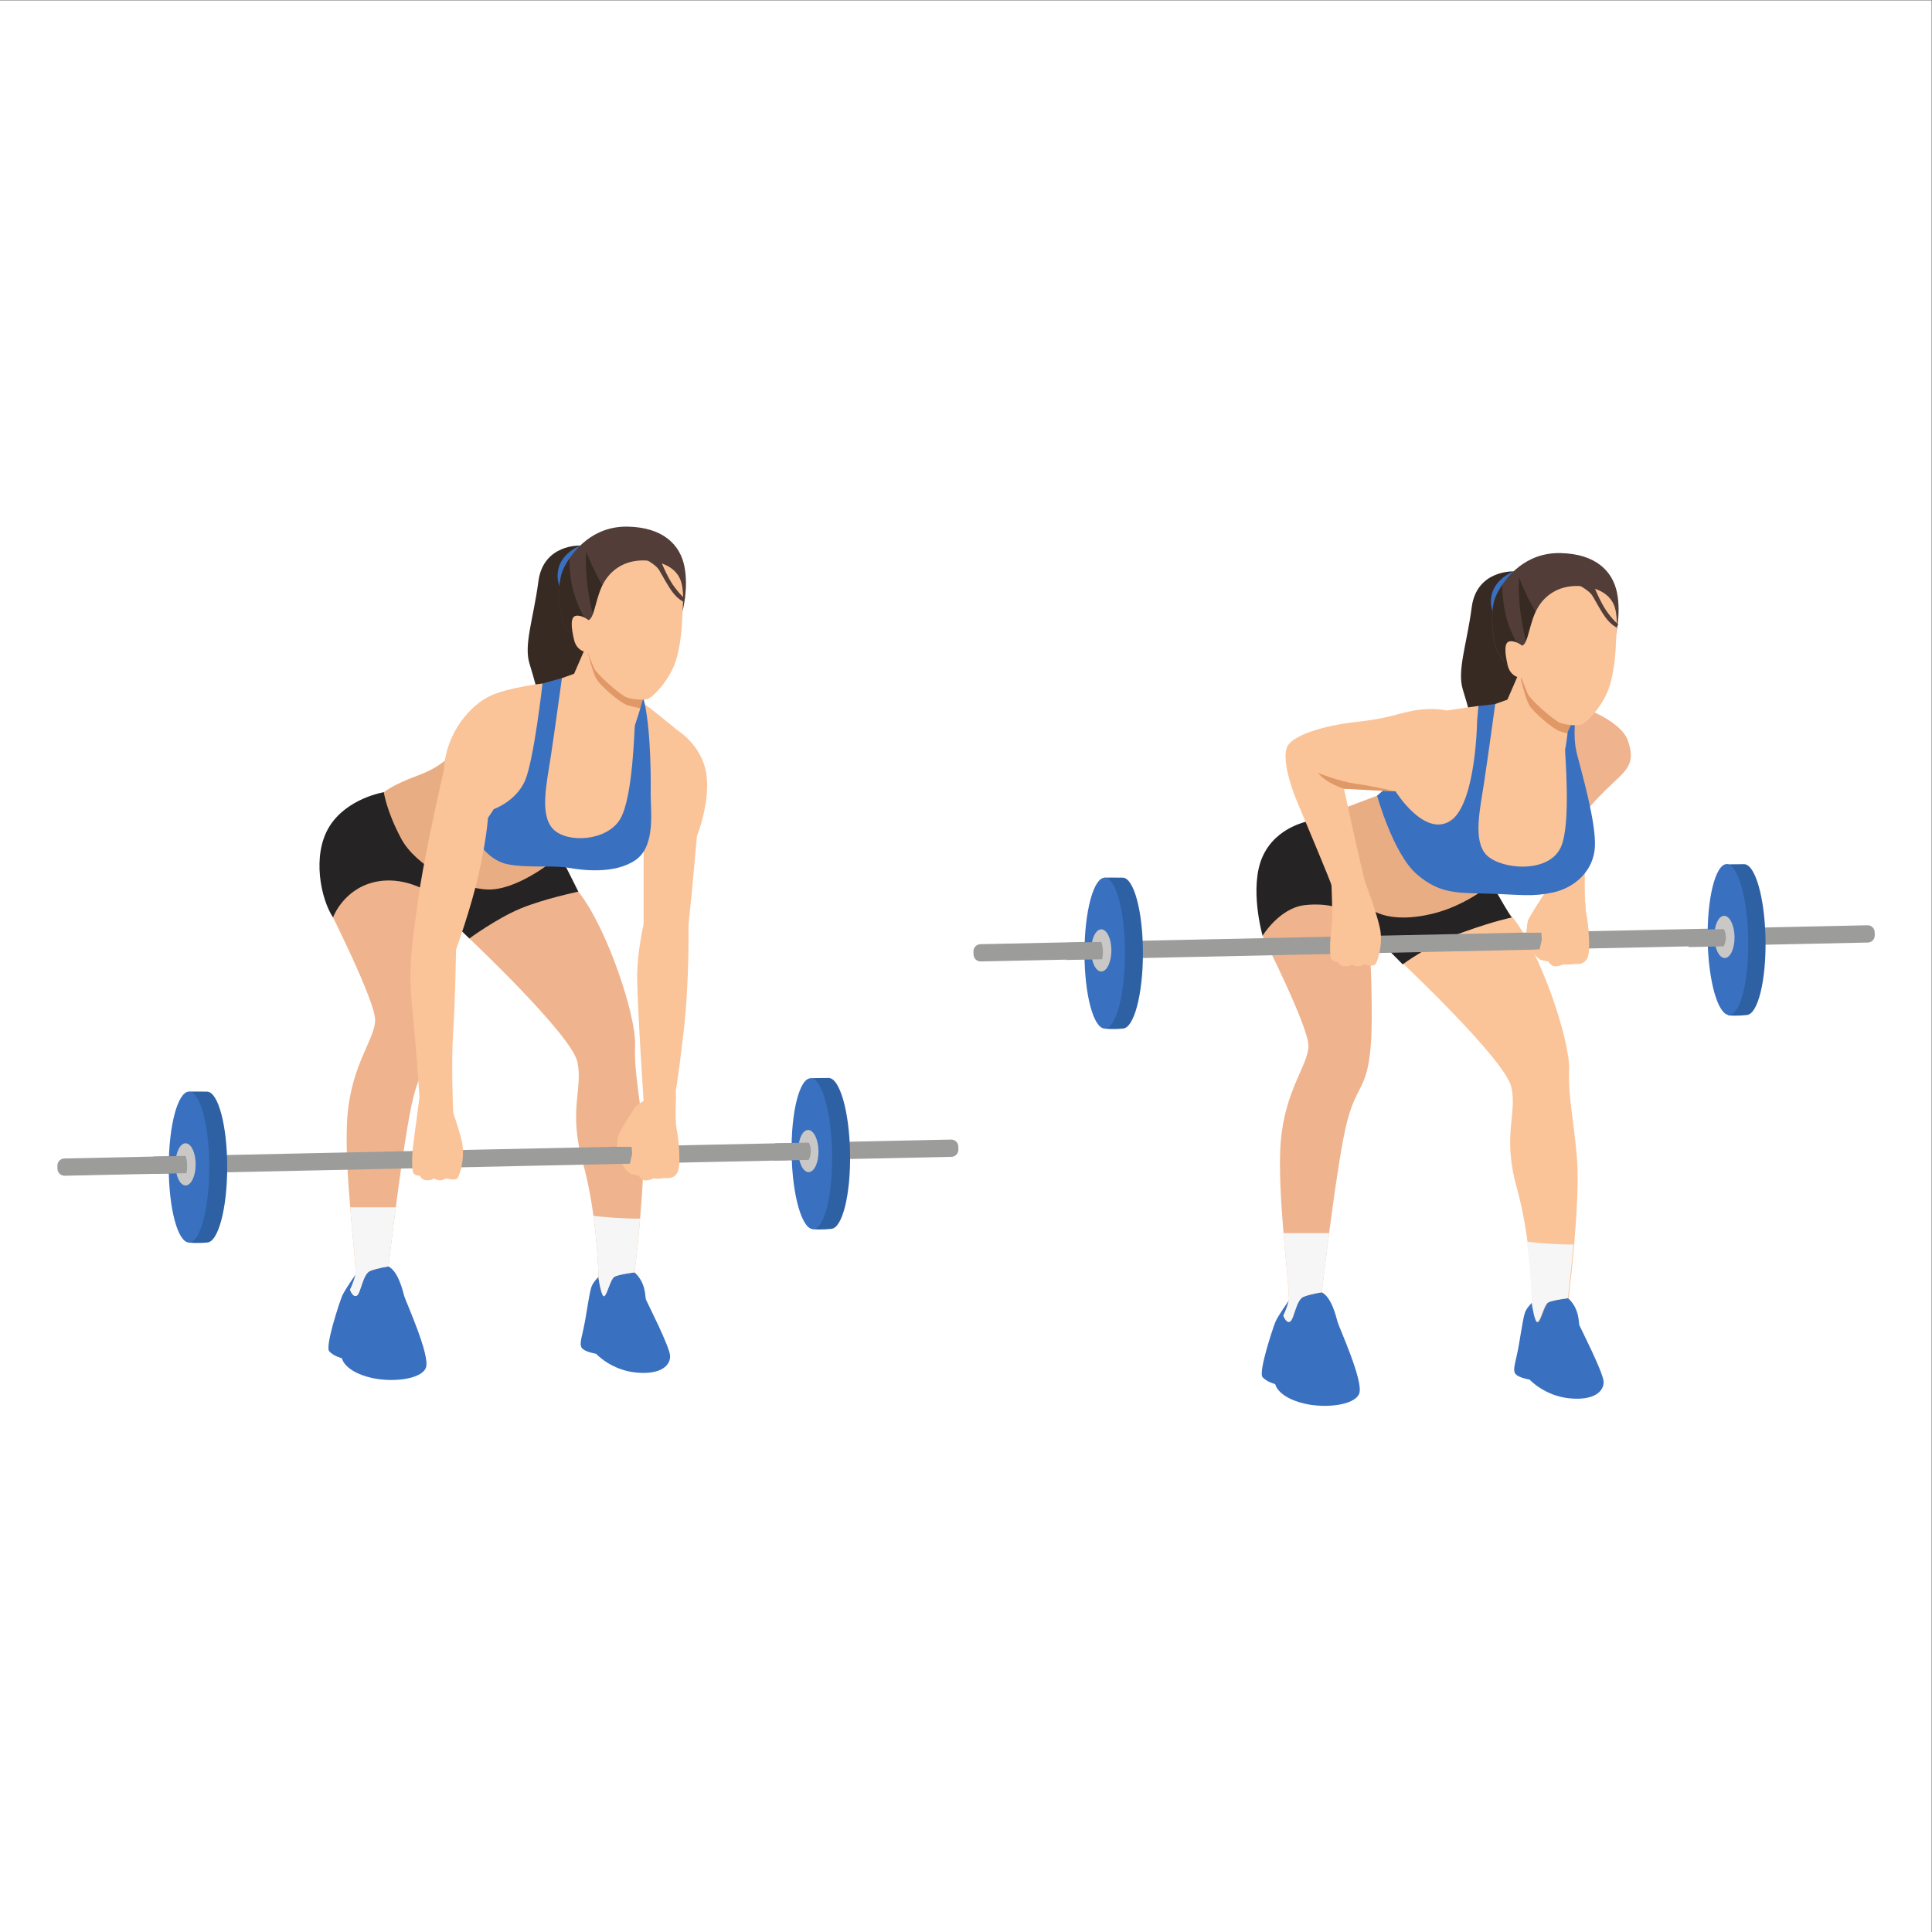 <?xml version="1.0" encoding="UTF-8" standalone="no"?>
<svg
   xmlns:dc="http://purl.org/dc/elements/1.1/"
   xmlns:cc="http://creativecommons.org/ns#"
   xmlns:rdf="http://www.w3.org/1999/02/22-rdf-syntax-ns#"
   xmlns:svg="http://www.w3.org/2000/svg"
   xmlns="http://www.w3.org/2000/svg"
   viewBox="0 0 2666.667 2666.667"
   height="2666.667"
   width="2666.667"
   xml:space="preserve"
   id="svg2"
   version="1.1"><rect x="0" y="0" width="2666.667" height="2666.667" fill="#808080" stroke="none"/><defs
     id="defs6" /><g
     transform="matrix(1.333,0,0,-1.333,0,2666.667)"
     id="g10"><g
       transform="scale(0.1)"
       id="g12"><g
         transform="scale(1.227)"
         id="g14"><path
           id="path16"
           style="fill:#ffffff;fill-opacity:1;fill-rule:nonzero;stroke:none"
           d="M 16300,0 H 0 V 16300 H 16300 V 0" /></g><path
         id="path18"
         style="fill:#3970c0;fill-opacity:1;fill-rule:nonzero;stroke:none"
         d="m 13344.1,6536.5 c 0,0 -112.3,-157.6 -137.8,-219.2 -25.6,-61.7 -178.8,-521.4 -132.8,-572.5 45.9,-51 131,-71.5 131,-71.5 0,0 17.1,-117.4 252,-188.9 234.9,-71.5 572,-35.8 618,91.9 45.9,127.7 -209.4,685.2 -224.7,741 -15.4,55.7 -61.3,254.9 -163.5,306 -102.1,51.1 -107.2,112.3 -163.4,76.6 -56.2,-35.8 -178.8,-163.4 -178.8,-163.4" /><g
         transform="scale(1.019)"
         id="g20"><path
           id="path22"
           style="fill:#3970c0;fill-opacity:1;fill-rule:nonzero;stroke:none"
           d="m 15633.3,6450.43 c 0,0 -115.2,-80.18 -140.4,-165.38 -25,-85.28 -50.1,-295.81 -80.2,-426.05 -30,-130.34 -40.1,-170.49 0,-200.52 40.2,-30.13 130.4,-45.14 130.4,-45.14 0,0 150.3,-165.38 406,-190.51 255.6,-25.03 350.9,75.18 345.9,170.49 -5,95.19 -235.7,546.38 -245.7,571.41 -10,25.03 5,165.38 -115.2,275.69 -120.3,110.32 -200.5,135.35 -220.6,120.33 -20.1,-15.11 -80.2,-110.32 -80.2,-110.32" /></g><path
         id="path24"
         style="fill:#efb38d;fill-opacity:1;fill-rule:nonzero;stroke:none"
         d="m 13093.9,10545.7 c 10.2,-25.6 -20.4,-229.9 -20.4,-229.9 0,0 474.9,-939.7 474.9,-1138.9 0,-199.2 -240,-449.4 -286,-985.7 -45.9,-536.2 102.2,-1567.9 81.7,-1654.7 -20.4,-86.9 -56.1,-153.3 -56.1,-153.3 0,0 30.6,-86.8 71.5,-61.2 40.8,25.5 61.3,224.7 137.9,255.3 76.6,30.7 188.9,46 188.9,46 0,0 158.4,1368.7 260.5,1762 102.1,393.3 204.3,332 245.2,771.2 40.8,439.2 -35.8,1608.8 -35.8,1608.8 0,0 -459.7,275.8 -638.4,153.2 -178.8,-122.6 -229.8,-155.8 -265.6,-200.5 -35.7,-44.6 -158.3,-172.3 -158.3,-172.3" /><g
         transform="scale(1.004)"
         id="g26"><path
           id="path28"
           style="fill:#fbc398;fill-opacity:1;fill-rule:nonzero;stroke:none"
           d="m 14472.9,9984.46 c 0,0 1053.5,-992.43 1114.6,-1272.34 61.1,-279.92 -96.6,-493.66 56,-1038.25 152.7,-544.58 162.8,-1195.98 162.8,-1195.98 0,0 30.6,-207.87 61.1,-182.76 30.6,25.02 61.1,172.59 101.9,198 40.6,25.52 208.6,45.84 208.6,45.84 0,0 122.1,987.33 86.5,1430.07 -35.7,442.84 -91.7,620.91 -81.4,921.25 10.2,300.25 -288,1204.71 -585.3,1577.21 -297.3,372.6 -1089.1,-30.1 -1089.1,-70.8 0,-40.7 -35.7,-412.24 -35.7,-412.24" /></g><path
         id="path30"
         style="fill:#252323;fill-opacity:1;fill-rule:nonzero;stroke:none"
         d="m 13584.2,11510.9 c -20.4,-5.1 -367.7,-56.5 -510.7,-375.5 -143.1,-319 0,-819.6 0,-819.6 0,0 173.6,286.1 434.1,316.7 260.4,30.6 413.7,-51.1 444.3,-61.3 30.6,-10.2 234.9,-209.4 234.9,-209.4 l 337.1,-342.2 c 0,0 280.9,209.4 623.1,332 342.2,122.6 505.6,152.8 505.6,152.8 0,0 -122.6,184.3 -311.5,553.7 -323.3,632.2 -485.2,284.3 -485.2,284.3 l -1271.7,168.5" /><g
         transform="scale(1.011)"
         id="g32"><path
           id="path34"
           style="fill:#fbc398;fill-opacity:1;fill-rule:nonzero;stroke:none"
           d="m 15826.7,10651 c 0,0 -171.8,-266.1 -178.5,-299.8 -6.8,-33.7 -14.3,-115.7 -14.3,-115.7 h 152.4 l 5.1,-71.3 -23.7,-102.7 -77.3,-1.7 c 0,0 42,-92.65 106,-106.12 64,-13.48 64,-13.48 64,-13.48 0,0 25.2,-50.52 72.4,-48.84 47.1,1.69 79.2,21.89 79.2,21.89 0,0 33.6,-10.11 84.2,0 50.5,10.1 96,-18.53 149.9,43.79 53.9,62.36 21.8,358.76 0,468.26 -21.9,109.5 -13.7,475.5 -14.1,489 -4,116.8 -145.9,-96.6 -248.7,-160.6 -102.7,-64 -156.6,-102.7 -156.6,-102.7" /></g><g
         transform="scale(1.191)"
         id="g36"><path
           id="path38"
           style="fill:#9c9c9b;fill-opacity:1;fill-rule:nonzero;stroke:none"
           d="M 16235.7,8752.49 8523.6,8588.02 c -34.1,-0.72 -61.15,-28.93 -60.4,-63.01 l 0.6,-26.71 c 0.75,-34.08 28.89,-61.12 62.99,-60.38 l 7712.11,164.46 c 34.1,0.72 61.1,28.94 60.4,63.01 l -0.6,26.72 c -0.7,34.08 -28.9,61.1 -63,60.38" /></g><path
         id="path40"
         style="fill:#e9ad84;fill-opacity:1;fill-rule:nonzero;stroke:none"
         d="m 14260,11766.3 -379.6,-143 c 0,0 91.9,-852.9 275.8,-1006.1 183.9,-153.3 495.4,-127.7 740.5,-56.2 245.2,71.5 469.9,224.7 469.9,245.1 0,20.5 -68.1,461.4 -350.7,698 -282.6,236.7 -755.9,262.2 -755.9,262.2" /><g
         transform="scale(1.039)"
         id="g42"><path
           id="path44"
           style="fill:#efb38d;fill-opacity:1;fill-rule:nonzero;stroke:none"
           d="m 15660.3,12238 c 36.2,-3.3 488.9,-145.3 564.4,-368 75.3,-222.7 -6.7,-285 -167.1,-435.7 -160.5,-150.6 -239.2,-252.2 -239.2,-252.2 l -199.9,533.3 41.8,522.6" /></g><path
         id="path46"
         style="fill:#372a23;fill-opacity:1;fill-rule:nonzero;stroke:none"
         d="m 15672.5,14088.3 c 0,0 -382.5,17.1 -433.6,-371 -51,-388.2 -153.2,-653.7 -91.9,-852.9 61.3,-199.2 66.4,-235 66.4,-235 l 370.8,-25.5 c 0,0 380,115.9 298.3,609.5 -81.8,493.7 -210,874.9 -210,874.9" /><g
         transform="scale(1.014)"
         id="g48"><path
           id="path50"
           style="fill:#3970c0;fill-opacity:1;fill-rule:nonzero;stroke:none"
           d="m 15331.7,12499.8 -63.8,39.4 -171.2,-19.7 -1034.3,-916.2 c 0,0 164.6,-594.3 406.3,-802.5 241.8,-208.2 423.1,-188 745.5,-198.1 322.3,-10.1 434.3,-33.6 648.2,13.4 213.9,47 410.7,216 424.1,464.5 13.5,248.5 -134.3,756 -184.5,954.1 -50.1,198.1 -1.4,424.8 -11.5,441.6 -10,16.8 -758.8,23.5 -758.8,23.5" /></g><path
         id="path52"
         style="fill:#fbc398;fill-opacity:1;fill-rule:nonzero;stroke:none"
         d="m 15751.4,13088.9 -143,-328.4 -126,-45.1 c 0,0 -74.9,-547.3 -115.8,-816.3 -40.8,-269 -119.1,-602.7 27.3,-749.1 146.4,-146.4 637.7,-196.1 767,80.6 112.5,240.6 38.9,1001.4 45.7,1018.4 6.8,17 25.1,165.6 25.1,165.6 l -303.2,689.8 -177.1,-15.5" /><path
         id="path54"
         style="fill:#3970c1;fill-opacity:1;fill-rule:nonzero;stroke:none"
         d="m 15672.5,14088.3 c 0,0 -179.2,-66.6 -223.6,-229.9 -44.3,-163.2 53.1,-279.5 70,-263.7 17,15.7 153.6,493.6 153.6,493.6" /><g
         transform="scale(1.007)"
         id="g56"><path
           id="path58"
           style="fill:#df9866;fill-opacity:1;fill-rule:nonzero;stroke:none"
           d="m 15637,12887.7 c 0,0 45,-194 85.2,-268.2 40.2,-74.1 250,-253.1 320.8,-274 70.9,-21 70.9,-21 70.9,-21 l 186.1,410.8 -247.5,197.2 -415.5,-44.8" /></g><g
         transform="scale(1.03)"
         id="g60"><path
           id="path62"
           style="fill:#523d38;fill-opacity:1;fill-rule:nonzero;stroke:none"
           d="m 16141.6,13144 c 11.4,-10.1 96.2,-127.7 96.2,-127.7 0,0 62.2,226.2 18.1,446.7 -44,220.5 -217.5,391.8 -567.6,399.1 -350,7.4 -552.1,-236.6 -641.1,-411.5 -89.1,-174.9 -28.8,-467.5 -21.3,-520 7.4,-52.6 162,-249 162,-249 l 662.3,140.1 291.4,322.3" /></g><g
         transform="scale(1.006)"
         id="g64"><path
           id="path66"
           style="fill:#372a23;fill-opacity:1;fill-rule:nonzero;stroke:none"
           d="m 15897.6,13477 c -122.2,98.5 -261.2,460.9 -261.2,460.9 -22.7,-354 83.6,-697.8 83.6,-697.8 l -29.9,-87.8 c 0,0 -137.7,168.6 -193.8,411 -25.4,110.1 -33.2,217.1 -34,301.3 -20.8,-31 -38.4,-61.6 -53.1,-90.4 -91.2,-179.1 -29.5,-478.8 -21.8,-532.5 7.5,-53.8 165.9,-255 165.9,-255 l 678.2,143.4 68.5,75.8 c -166.1,105.3 -341.6,222 -402.4,271.1" /></g><g
         transform="scale(1.028)"
         id="g68"><path
           id="path70"
           style="fill:#fbc398;fill-opacity:1;fill-rule:nonzero;stroke:none"
           d="m 15331,12956.9 c 0,0 -60.7,50.4 -122.4,43.7 -61.8,-6.6 -51.5,-117.6 -22.1,-242.6 29.5,-124.9 139.4,-126.8 139.4,-126.8 0,0 35.7,-101 62.9,-160.6 27.2,-59.5 265.8,-271.7 328.2,-292.6 62.3,-21 147.2,-28.7 203.1,-18.5 56,10.2 214.4,181.8 278.5,350.3 64.2,168.4 76.5,406.4 78.4,483.7 1.9,77.3 23,220.1 -9,339.1 -32,119.1 -140.4,205.4 -334.4,223 -194.1,17.6 -351.3,-63 -441.1,-210.8 -89.8,-147.7 -96.9,-371.3 -161.5,-387.9" /></g><g
         transform="scale(1.028)"
         id="g72"><path
           id="path74"
           style="fill:#523d38;fill-opacity:1;fill-rule:nonzero;stroke:none"
           d="m 15830.2,13595.5 c 21.5,1.1 171,-70.5 211.5,-139.4 40.7,-68.9 92.7,-169.4 142.1,-230.9 49.5,-61.6 98,-84.7 98,-84.7 l 18.2,29.1 c 0,0 -57.7,48.2 -120.7,139.6 -63.1,91.3 -129.5,258.3 -129.5,258.3 l -219.6,28" /></g><path
         id="path76"
         style="fill:#fbc398;fill-opacity:1;fill-rule:nonzero;stroke:none"
         d="m 15295.1,12546 c 0,0 -10.2,-871.6 -279.2,-1041.9 -269,-170.2 -565.2,306.5 -565.2,306.5 l -534.5,27.2 c 0,0 98.7,-456.2 156.6,-704.8 57.9,-248.6 57.9,-248.6 57.9,-248.6 0,0 -343.9,-71.5 -343.9,-47.6 0,23.8 -282.6,690.7 -360.9,879.9 -78.4,189.2 -146.4,437.8 -98.8,553.5 47.7,115.8 367.7,221.3 711.6,258.8 343.9,37.4 415.4,85.1 606.1,119.2 190.7,34 333.7,0 333.7,0 l 330.3,47.2 -13.7,-149.4" /><path
         id="path78"
         style="fill:#df9866;fill-opacity:1;fill-rule:nonzero;stroke:none"
         d="m 13916.2,11837.8 c 0,0 -180.5,54.5 -269,163.4 0,0 221.3,-88.5 394.9,-112.3 173.7,-23.9 408.6,-78.3 408.6,-78.3 l -534.5,27.2" /><path
         id="path80"
         style="fill:#fbc398;fill-opacity:1;fill-rule:nonzero;stroke:none"
         d="m 13786.8,10836.8 c 0,0 16.1,-326.9 0,-446.9 -16.2,-120 -22.2,-283.5 0,-316.6 22.1,-33.2 65.5,-25.6 65.5,-25.6 0,0 15.3,-48.5 74.1,-48.5 58.7,0 71.5,20.4 71.5,20.4 0,0 35.7,-25.5 71.5,-20.4 35.7,5.1 53.6,20.4 53.6,20.4 0,0 91.9,-28.1 117.5,0 25.5,28.1 82,209.4 48.5,372.8 -33.5,163.5 -158.3,492 -158.3,492 0,0 -176.2,89.2 -212,65.5 -35.7,-23.7 -131.9,-113.1 -131.9,-113.1" /><path
         id="path82"
         style="fill:#f5f6f5;fill-opacity:1;fill-rule:nonzero;stroke:none"
         d="m 15808.9,7147.7 c 48.6,-356 53.1,-647 53.1,-647 0,0 30.7,-208.6 61.3,-183.4 30.7,25.1 61.3,173.2 102.2,198.7 40.8,25.6 209.4,46 209.4,46 0,0 31,251 57.3,557 -178.8,-1.4 -363.5,15.2 -483.3,28.7" /><path
         id="path84"
         style="fill:#f5f6f5;fill-opacity:1;fill-rule:nonzero;stroke:none"
         d="m 13290.3,7236.2 c 29.5,-353.8 64.5,-654.6 53.8,-699.7 -20.4,-86.9 -56.1,-153.3 -56.1,-153.3 0,0 30.6,-86.8 71.5,-61.2 40.8,25.5 61.3,224.7 137.9,255.3 76.6,30.7 188.9,46 188.9,46 0,0 31.8,274.5 76,612.9 -179.5,0 -356,0 -472,0" /><path
         id="path86"
         style="fill:#2d61a4;fill-opacity:1;fill-rule:nonzero;stroke:none"
         d="m 11624.7,10917.2 c -91.8,2.1 -185.6,0 -185.6,0 0,0 -83.4,-1551.3 0,-1562.6 83.4,-11.2 185.6,0 185.6,0 115.9,0 209.9,349.8 209.9,781.3 0,431.5 -94,781.3 -209.9,781.3" /><path
         id="path88"
         style="fill:#3970c0;fill-opacity:1;fill-rule:nonzero;stroke:none"
         d="m 11649,10135.9 c 0,-431.5 -94,-781.3 -209.9,-781.3 -115.9,0 -209.8,349.8 -209.8,781.3 0,431.5 93.9,781.3 209.8,781.3 115.9,0 209.9,-349.8 209.9,-781.3" /><g
         transform="scale(1.122)"
         id="g90"><path
           id="path92"
           style="fill:#2d61a4;fill-opacity:1;fill-rule:nonzero;stroke:none"
           d="m 16094.4,9854.67 c -81.9,0.46 -165.4,-2.85 -165.4,-2.85 0,0 -50.5,-1383.47 24,-1392.2 74.5,-8.73 165.4,2.85 165.4,2.85 103.2,1.78 181.6,314.84 175,699.29 -6.6,384.45 -95.7,694.67 -199,692.91" /></g><path
         id="path94"
         style="fill:#c9c8c6;fill-opacity:1;fill-rule:nonzero;stroke:none"
         d="m 11508.1,10163.9 c 0,-120.6 -46.9,-218.3 -104.7,-218.3 -57.8,0 -104.7,97.7 -104.7,218.3 0,120.6 46.9,218.3 104.7,218.3 57.8,0 104.7,-97.7 104.7,-218.3" /><g
         transform="scale(1.111)"
         id="g96"><path
           id="path98"
           style="fill:#3970c0;fill-opacity:1;fill-rule:nonzero;stroke:none"
           d="m 16293.3,9252.81 c 6.7,-388.41 -72.5,-704.67 -176.8,-706.47 -104.3,-1.8 -194.3,311.58 -201,699.99 -6.7,388.39 72.6,704.69 176.9,706.48 104.2,1.8 194.3,-311.6 200.9,-700" /></g><g
         transform="scale(1.102)"
         id="g100"><path
           id="path102"
           style="fill:#c9c8c6;fill-opacity:1;fill-rule:nonzero;stroke:none"
           d="m 16298.1,9351.59 c 1.9,-109.43 -39.1,-198.87 -91.6,-199.78 -52.4,-0.89 -96.6,87.09 -98.4,196.51 -1.9,109.43 39.1,198.87 91.6,199.76 52.5,0.91 96.5,-87.07 98.4,-196.49" /></g><g
         transform="scale(1.098)"
         id="g104"><path
           id="path106"
           style="fill:#9c9c9b;fill-opacity:1;fill-rule:nonzero;stroke:none"
           d="m 15895.5,9400.48 43.4,50.71 316.9,6.77 c 0,0 44.2,-68.35 0,-162.78 l -330.1,-7.03 -30.2,112.33" /></g><path
         id="path108"
         style="fill:#9c9c9b;fill-opacity:1;fill-rule:nonzero;stroke:none"
         d="m 11068.7,10244.4 334.7,7.2 c 0,0 28.9,-66.8 10.2,-179.2 l -374.6,-7.4 29.7,179.4" /><g
         transform="scale(1.011)"
         id="g110"><path
           id="path112"
           style="fill:#fbc398;fill-opacity:1;fill-rule:nonzero;stroke:none"
           d="m 16237.1,10535.9 h -483.3 c -47.7,-76.4 -101.9,-166.1 -105.6,-184.7 -6.8,-33.7 -14.3,-115.7 -14.3,-115.7 h 152.4 l 5.1,-71.3 -23.7,-102.7 -77.3,-1.7 c 0,0 42,-92.65 106,-106.12 64,-13.48 64,-13.48 64,-13.48 0,0 25.2,-50.52 72.4,-48.84 47.1,1.69 79.2,21.89 79.2,21.89 0,0 33.6,-10.11 84.2,0 50.5,10.1 96,-18.53 149.9,43.79 53.9,62.36 21.8,358.76 0,468.26 -5.8,28.8 -8.2,68.3 -9,110.6" /></g><path
         id="path114"
         style="fill:#3970c0;fill-opacity:1;fill-rule:nonzero;stroke:none"
         d="m 3680.03,6804.2 c 0,0 -112.36,-157.5 -137.9,-219.2 -25.53,-61.7 -178.75,-521.3 -132.78,-572.4 45.96,-51 131.07,-71.5 131.07,-71.5 0,0 17.04,-117.4 251.97,-189 234.93,-71.5 572.01,-35.7 617.98,92 45.96,127.7 -209.4,685.2 -224.72,740.9 -15.32,55.8 -61.29,255 -163.43,306.1 -102.15,51 -107.26,112.3 -163.44,76.6 -56.18,-35.8 -178.75,-163.5 -178.75,-163.5" /><path
         id="path116"
         style="fill:#3970c0;fill-opacity:1;fill-rule:nonzero;stroke:none"
         d="m 6264.31,6840 c 0,0 -117.47,-81.7 -143.01,-168.5 -25.53,-86.9 -51.07,-301.4 -81.71,-434.2 -30.64,-132.7 -40.86,-173.6 0,-204.3 40.85,-30.6 132.79,-45.9 132.79,-45.9 0,0 153.22,-168.6 413.68,-194.1 260.48,-25.5 357.51,76.6 352.41,173.7 -5.11,97 -240.05,556.6 -250.26,582.2 -10.21,25.5 5.11,168.5 -117.47,280.9 -122.57,112.3 -204.28,137.9 -224.71,122.6 C 6325.6,6937 6264.31,6840 6264.31,6840" /><path
         id="path118"
         style="fill:#efb38d;fill-opacity:1;fill-rule:nonzero;stroke:none"
         d="m 4859.81,10287.4 c 0,0 1057.2,-995.9 1118.49,-1276.8 61.29,-280.9 -97.04,-495.4 56.18,-1041.9 153.22,-546.5 163.44,-1200.2 163.44,-1200.2 0,0 30.63,-208.6 61.28,-183.5 30.64,25.2 61.29,173.3 102.15,198.8 40.85,25.6 209.39,46 209.39,46 0,0 122.58,990.8 86.83,1435.1 -35.75,444.4 -91.94,623.1 -81.72,924.4 10.21,301.4 -288.97,1209 -587.33,1582.9 -298.37,373.9 -1092.96,-30.3 -1092.96,-71.1 0,-40.9 -35.75,-413.7 -35.75,-413.7" /><path
         id="path120"
         style="fill:#efb38d;fill-opacity:1;fill-rule:nonzero;stroke:none"
         d="m 3429.77,10813.4 c 10.22,-25.5 -20.42,-229.8 -20.42,-229.8 0,0 474.97,-939.7 474.97,-1138.9 0,-199.2 -240.04,-449.4 -286.01,-985.7 -45.96,-536.3 102.15,-1567.9 81.72,-1654.8 -20.43,-86.8 -56.18,-153.2 -56.18,-153.2 0,0 30.64,-86.8 71.5,-61.3 40.86,25.6 61.29,224.8 137.9,255.4 76.61,30.7 188.97,46 188.97,46 0,0 158.32,1368.7 260.47,1762 102.14,393.2 204.29,331.9 245.15,771.2 40.86,439.2 -35.76,1608.8 -35.76,1608.8 0,0 -459.65,275.8 -638.4,153.2 -178.76,-122.6 -229.83,-155.8 -265.58,-200.5 -35.75,-44.7 -158.33,-172.4 -158.33,-172.4" /><path
         id="path122"
         style="fill:#252323;fill-opacity:1;fill-rule:nonzero;stroke:none"
         d="m 4166.91,11756.1 c -20.42,0 -192.32,46 -192.32,46 0,0 -383.08,-61.3 -565.24,-357.5 -182.17,-296.3 -87.29,-749.4 38.92,-939.1 0,0 100.67,280.2 412.21,361.9 311.54,81.7 582.23,-102.1 582.23,-102.1 l 234.93,-301.4 182.17,-176.5 c 0,0 282.59,207.2 527.74,309.3 245.15,102.2 600.97,175.5 600.97,175.5 0,0 -258.78,524.2 -274.1,524.2 -15.32,0 -663.95,107.3 -827.38,143 -163.43,35.8 -720.13,316.7 -720.13,316.7" /><path
         id="path124"
         style="fill:#e9ad84;fill-opacity:1;fill-rule:nonzero;stroke:none"
         d="m 4641.89,12164.7 c 0,0 -76.61,-102.2 -326.86,-194.1 -250.26,-91.9 -340.44,-168.5 -340.44,-168.5 0,0 23.78,-186.2 177.01,-476.2 153.21,-289.9 604.75,-522.4 899.92,-531.3 295.17,-8.9 662.9,287.3 662.9,287.3 0,0 -403.48,832.2 -566.91,914.1 -163.43,81.9 -505.62,168.7 -505.62,168.7" /><path
         id="path126"
         style="fill:#fbc398;fill-opacity:1;fill-rule:nonzero;stroke:none"
         d="m 6576.85,12774.3 c 31.34,8.4 434.82,-328.7 434.82,-328.7 0,0 255.36,-153.5 301.32,-449.6 45.97,-296.1 -97.03,-648.5 -97.03,-648.5 0,0 -40.86,-485.2 -86.83,-919.3 0,0 10.22,-592.4 -51.07,-1113.4 -61.29,-520.9 -83.14,-616.7 -83.14,-616.7 l -284.17,-266.8 -46.65,174.5 c 0,0 -71.23,1076.7 -66.12,1321.9 5.11,245.1 66.12,505.6 66.12,505.6 v 1072.5 l -242.94,684.4 155.69,584.1" /><path
         id="path128"
         style="fill:#372a23;fill-opacity:1;fill-rule:nonzero;stroke:none"
         d="m 6008.36,14356 c 0,0 -382.46,17.2 -433.54,-370.9 -51.07,-388.2 -153.21,-653.8 -91.92,-852.9 61.28,-199.2 66.39,-235 66.39,-235 l 370.75,-25.5 c 0,0 380.02,115.9 298.3,609.5 -81.71,493.7 -209.98,874.8 -209.98,874.8" /><path
         id="path130"
         style="fill:#3970c0;fill-opacity:1;fill-rule:nonzero;stroke:none"
         d="m 4943.22,11296.4 c 0,0 111.98,-199.1 311.36,-240 199.37,-40.9 480.27,-10.2 623.27,-35.8 143,-25.5 480.08,-71.5 699.7,76.7 219.61,148.1 156.2,531.1 159.81,699.6 3.62,168.6 -0.1,939.8 -128.47,1098.1 -128.38,158.3 -790.62,88.2 -790.62,88.2 l -200.89,-55.8 -511.14,-650.3 c 0,0 -40.44,50.7 -106.84,-281.1 -66.39,-331.8 -107.25,-541.2 -112.36,-556.6 -5.11,-15.3 56.18,-143 56.18,-143" /><path
         id="path132"
         style="fill:#fbc398;fill-opacity:1;fill-rule:nonzero;stroke:none"
         d="m 6087.25,13356.7 -143,-328.4 -125.98,-45.1 c 0,0 -74.91,-547.3 -115.76,-816.3 -40.86,-269 -119.17,-602.7 27.24,-749.1 146.41,-146.4 555.46,-122.6 691.41,105.6 135.96,228.1 146.18,953.3 152.99,970.4 6.81,17 56.42,177.7 56.42,177.7 l -366.17,700.7 -177.15,-15.5" /><path
         id="path134"
         style="fill:#3970c1;fill-opacity:1;fill-rule:nonzero;stroke:none"
         d="m 6008.36,14356 c 0,0 -179.18,-66.5 -223.55,-229.8 -44.38,-163.2 53.11,-279.5 70.02,-263.8 16.91,15.8 153.53,493.6 153.53,493.6" /><path
         id="path136"
         style="fill:#df9866;fill-opacity:1;fill-rule:nonzero;stroke:none"
         d="m 6087.25,13249.7 c 0,0 45.38,-195.4 85.84,-270.1 40.46,-74.7 251.79,-254.9 323.12,-276.1 71.33,-21.1 134.36,-32 134.36,-32 l 124.51,424.8 -249.3,198.5 -418.53,-45.1" /><path
         id="path138"
         style="fill:#523d38;fill-opacity:1;fill-rule:nonzero;stroke:none"
         d="m 6968.83,13811.9 c 11.62,-10.5 99.08,-131.7 99.08,-131.7 0,0 64.09,233.1 18.7,460.4 -45.39,227.2 -224.22,403.7 -584.91,411.2 -360.68,7.6 -568.87,-243.8 -660.62,-424 -91.75,-180.3 -29.69,-481.8 -22.03,-535.9 7.66,-54.1 167.02,-256.6 167.02,-256.6 l 682.41,144.4 300.35,332.2" /><path
         id="path140"
         style="fill:#372a23;fill-opacity:1;fill-rule:nonzero;stroke:none"
         d="m 6332.46,13828.7 c -122.99,99.1 -262.77,463.7 -262.77,463.7 -22.86,-356.1 84.05,-702 84.05,-702 l -30.01,-88.4 c 0,0 -138.59,169.6 -195.04,413.6 -25.62,110.7 -33.36,218.4 -34.19,303.2 -20.89,-31.3 -38.68,-62.1 -53.42,-91 -91.75,-180.3 -29.69,-481.8 -22.03,-535.9 7.66,-54.1 167.02,-256.6 167.02,-256.6 l 682.41,144.4 68.88,76.2 c -167.03,106 -343.65,223.4 -404.9,272.8" /><path
         id="path142"
         style="fill:#fbc398;fill-opacity:1;fill-rule:nonzero;stroke:none"
         d="m 6092.45,13584.4 c 0,0 -62.35,51.7 -125.81,44.9 -63.47,-6.8 -52.86,-120.9 -22.61,-249.3 30.26,-128.4 143.22,-130.3 143.22,-130.3 0,0 36.67,-103.9 64.64,-165.1 27.97,-61.2 273.21,-279.3 337.25,-300.8 64.04,-21.5 151.3,-29.4 208.82,-18.9 57.51,10.5 220.28,186.8 286.25,359.9 65.97,173.1 78.57,417.7 80.53,497.2 1.96,79.4 23.65,226.2 -9.25,348.6 -32.9,122.3 -144.27,211 -343.75,229.1 -199.46,18.1 -360.94,-64.7 -453.27,-216.6 -92.33,-151.9 -99.54,-381.7 -166.02,-398.7" /><path
         id="path144"
         style="fill:#523d38;fill-opacity:1;fill-rule:nonzero;stroke:none"
         d="m 6608.89,14243.6 c 22.09,1.1 175.68,-72.5 217.44,-143.3 41.77,-70.9 95.25,-174.2 146.08,-237.4 50.82,-63.3 100.65,-87.1 100.65,-87.1 l 18.74,29.9 c 0,0 -59.32,49.6 -124.14,143.5 -64.81,93.9 -133.05,265.5 -133.05,265.5 l -225.72,28.9" /><path
         id="path146"
         style="fill:#9c9c9b;fill-opacity:1;fill-rule:nonzero;stroke:none"
         d="M 9848.1,8205.3 666.133,8009.5 c -40.563,-0.9 -72.75,-34.5 -71.879,-75 l 0.68,-31.9 c 0.863,-40.5 34.445,-72.7 75.011,-71.8 L 9851.9,8026.6 c 40.57,0.8 72.75,34.4 71.89,75 l -0.68,31.8 c -0.86,40.6 -34.45,72.7 -75.01,71.9" /><path
         id="path148"
         style="fill:#f5f6f5;fill-opacity:1;fill-rule:nonzero;stroke:none"
         d="m 6144.82,7415.5 c 48.53,-356 53.1,-647 53.1,-647 0,0 30.63,-208.6 61.28,-183.5 30.64,25.2 61.29,173.3 102.15,198.8 40.85,25.6 209.39,46 209.39,46 0,0 31.05,251 57.34,557 -178.83,-1.4 -363.47,15.2 -483.26,28.7" /><path
         id="path150"
         style="fill:#f5f6f5;fill-opacity:1;fill-rule:nonzero;stroke:none"
         d="m 3626.14,7503.9 c 29.55,-353.7 64.51,-654.5 53.89,-699.7 -20.43,-86.8 -56.18,-153.2 -56.18,-153.2 0,0 30.64,-86.8 71.5,-61.3 40.86,25.6 61.29,224.8 137.9,255.4 76.6,30.7 188.97,46 188.97,46 0,0 31.75,274.4 75.98,612.8 -179.55,0 -356.03,0 -472.06,0" /><path
         id="path152"
         style="fill:#2d61a4;fill-opacity:1;fill-rule:nonzero;stroke:none"
         d="m 2142.78,8701.9 c -91.88,2.1 -185.61,0 -185.61,0 0,0 -83.42,-1551.3 0,-1562.6 83.42,-11.2 185.61,0 185.61,0 115.9,0 209.84,349.8 209.84,781.3 0,431.5 -93.94,781.3 -209.84,781.3" /><path
         id="path154"
         style="fill:#3970c0;fill-opacity:1;fill-rule:nonzero;stroke:none"
         d="m 2167.01,7920.6 c 0,-431.5 -93.95,-781.3 -209.84,-781.3 -115.89,0 -209.84,349.8 -209.84,781.3 0,431.5 93.95,781.3 209.84,781.3 115.89,0 209.84,-349.8 209.84,-781.3" /><path
         id="path156"
         style="fill:#c9c8c6;fill-opacity:1;fill-rule:nonzero;stroke:none"
         d="m 2026.12,7948.6 c 0,-120.6 -46.88,-218.4 -104.7,-218.4 -57.82,0 -104.7,97.8 -104.7,218.4 0,120.6 46.88,218.3 104.7,218.3 57.82,0 104.7,-97.7 104.7,-218.3" /><path
         id="path158"
         style="fill:#2d61a4;fill-opacity:1;fill-rule:nonzero;stroke:none"
         d="m 8578.88,8843.3 c -91.91,0.6 -185.59,-3.1 -185.59,-3.1 0,0 -56.78,-1552.5 26.82,-1562.3 83.6,-9.9 185.59,3.1 185.59,3.1 115.87,2 203.8,353.4 196.39,784.8 -7.4,431.4 -107.34,779.5 -223.21,777.5" /><path
         id="path160"
         style="fill:#3970c0;fill-opacity:1;fill-rule:nonzero;stroke:none"
         d="m 8616.51,8062.6 c 7.41,-431.4 -80.52,-782.8 -196.4,-784.7 -115.87,-2 -215.81,346.1 -223.22,777.5 -7.41,431.4 80.52,782.8 196.4,784.8 115.88,2 215.82,-346.2 223.22,-777.6" /><path
         id="path162"
         style="fill:#c9c8c6;fill-opacity:1;fill-rule:nonzero;stroke:none"
         d="m 8475.16,8088.2 c 2.07,-120.6 -43.12,-219.1 -100.94,-220.1 -57.81,-1 -106.36,95.9 -108.43,216.5 -2.07,120.5 43.12,219.1 100.94,220.1 57.81,1 106.36,-96 108.43,-216.5" /><path
         id="path164"
         style="fill:#9c9c9b;fill-opacity:1;fill-rule:nonzero;stroke:none"
         d="m 7978.64,8110.7 47.64,55.7 348.17,7.5 c 0,0 48.45,-75.1 0,-178.8 l -362.59,-7.8 -33.22,123.4" /><path
         id="path166"
         style="fill:#9c9c9b;fill-opacity:1;fill-rule:nonzero;stroke:none"
         d="m 1586.78,8029.1 334.64,7.1 c 0,0 28.94,-66.8 10.22,-179.1 l -374.63,-7.4 29.77,179.4" /><path
         id="path168"
         style="fill:#fbc398;fill-opacity:1;fill-rule:nonzero;stroke:none"
         d="m 4606.14,8378.5 c 10.22,3.4 86.41,104.8 86.41,104.8 0,0 -22.55,511.5 0,845.1 22.55,333.7 29.35,844.4 29.35,844.4 0,0 154.94,422.2 237.5,793.4 82.56,371.1 92.78,568.6 92.78,568.6 l 202.4,306.5 -658.65,192.8 -56.1,-255.4 c 0,0 -158.41,-696.8 -214.59,-1115.6 -56.18,-418.8 -100.72,-663.9 -58.02,-1087.8 42.7,-423.9 76.75,-927.8 76.75,-927.8 l 52.77,-269 h 209.4" /><path
         id="path170"
         style="fill:#fbc398;fill-opacity:1;fill-rule:nonzero;stroke:none"
         d="m 5065.8,11759.5 47.22,-132.6 c 0,0 231.98,81.5 323.9,296 91.93,214.5 180.46,1004.5 180.46,1004.5 0,0 -364.32,-40.9 -551.58,-132.8 -187.27,-92 -446.03,-363.3 -469.87,-760.5 -23.84,-397.2 469.87,-274.6 469.87,-274.6" /><path
         id="path172"
         style="fill:#fbc398;fill-opacity:1;fill-rule:nonzero;stroke:none"
         d="m 4343.97,8647.5 c 0,0 -46.13,-352.9 -62.3,-472.9 -16.18,-120.1 -22.13,-283.5 0,-316.7 22.13,-33.2 65.54,-25.5 65.54,-25.5 0,0 15.32,-48.5 74.05,-48.5 58.74,0 71.51,20.4 71.51,20.4 0,0 35.75,-25.6 71.5,-20.4 35.75,5.1 53.63,20.4 53.63,20.4 0,0 91.93,-28.1 117.46,0 25.54,28.1 81.98,209.4 48.52,372.8 -33.46,163.4 -158.32,492 -158.32,492 0,0 -176.2,89.2 -211.96,65.5 -35.74,-23.8 -69.63,-87.1 -69.63,-87.1" /><path
         id="path174"
         style="fill:#fbc398;fill-opacity:1;fill-rule:nonzero;stroke:none"
         d="m 6581.24,8550 c 0,0 -173.65,-269 -180.46,-303.1 -6.81,-34 -14.33,-116.9 -14.33,-116.9 h 153.93 l 5.1,-72.1 -23.83,-103.8 -78.14,-1.6 c 0,0 42.39,-93.7 107.08,-107.4 64.69,-13.6 64.69,-13.6 64.69,-13.6 0,0 25.54,-51.1 73.21,-49.3 47.67,1.7 80.01,22.1 80.01,22.1 0,0 34.05,-10.2 85.12,0 51.08,10.2 97.04,-18.7 151.52,44.3 54.47,62.9 22.13,362.6 0,473.2 -22.13,110.7 3.4,374.6 -10.22,376.3 -13.62,1.7 -151.51,20.4 -255.36,-44.3 C 6635.71,8589.1 6581.24,8550 6581.24,8550" /></g></g></svg>